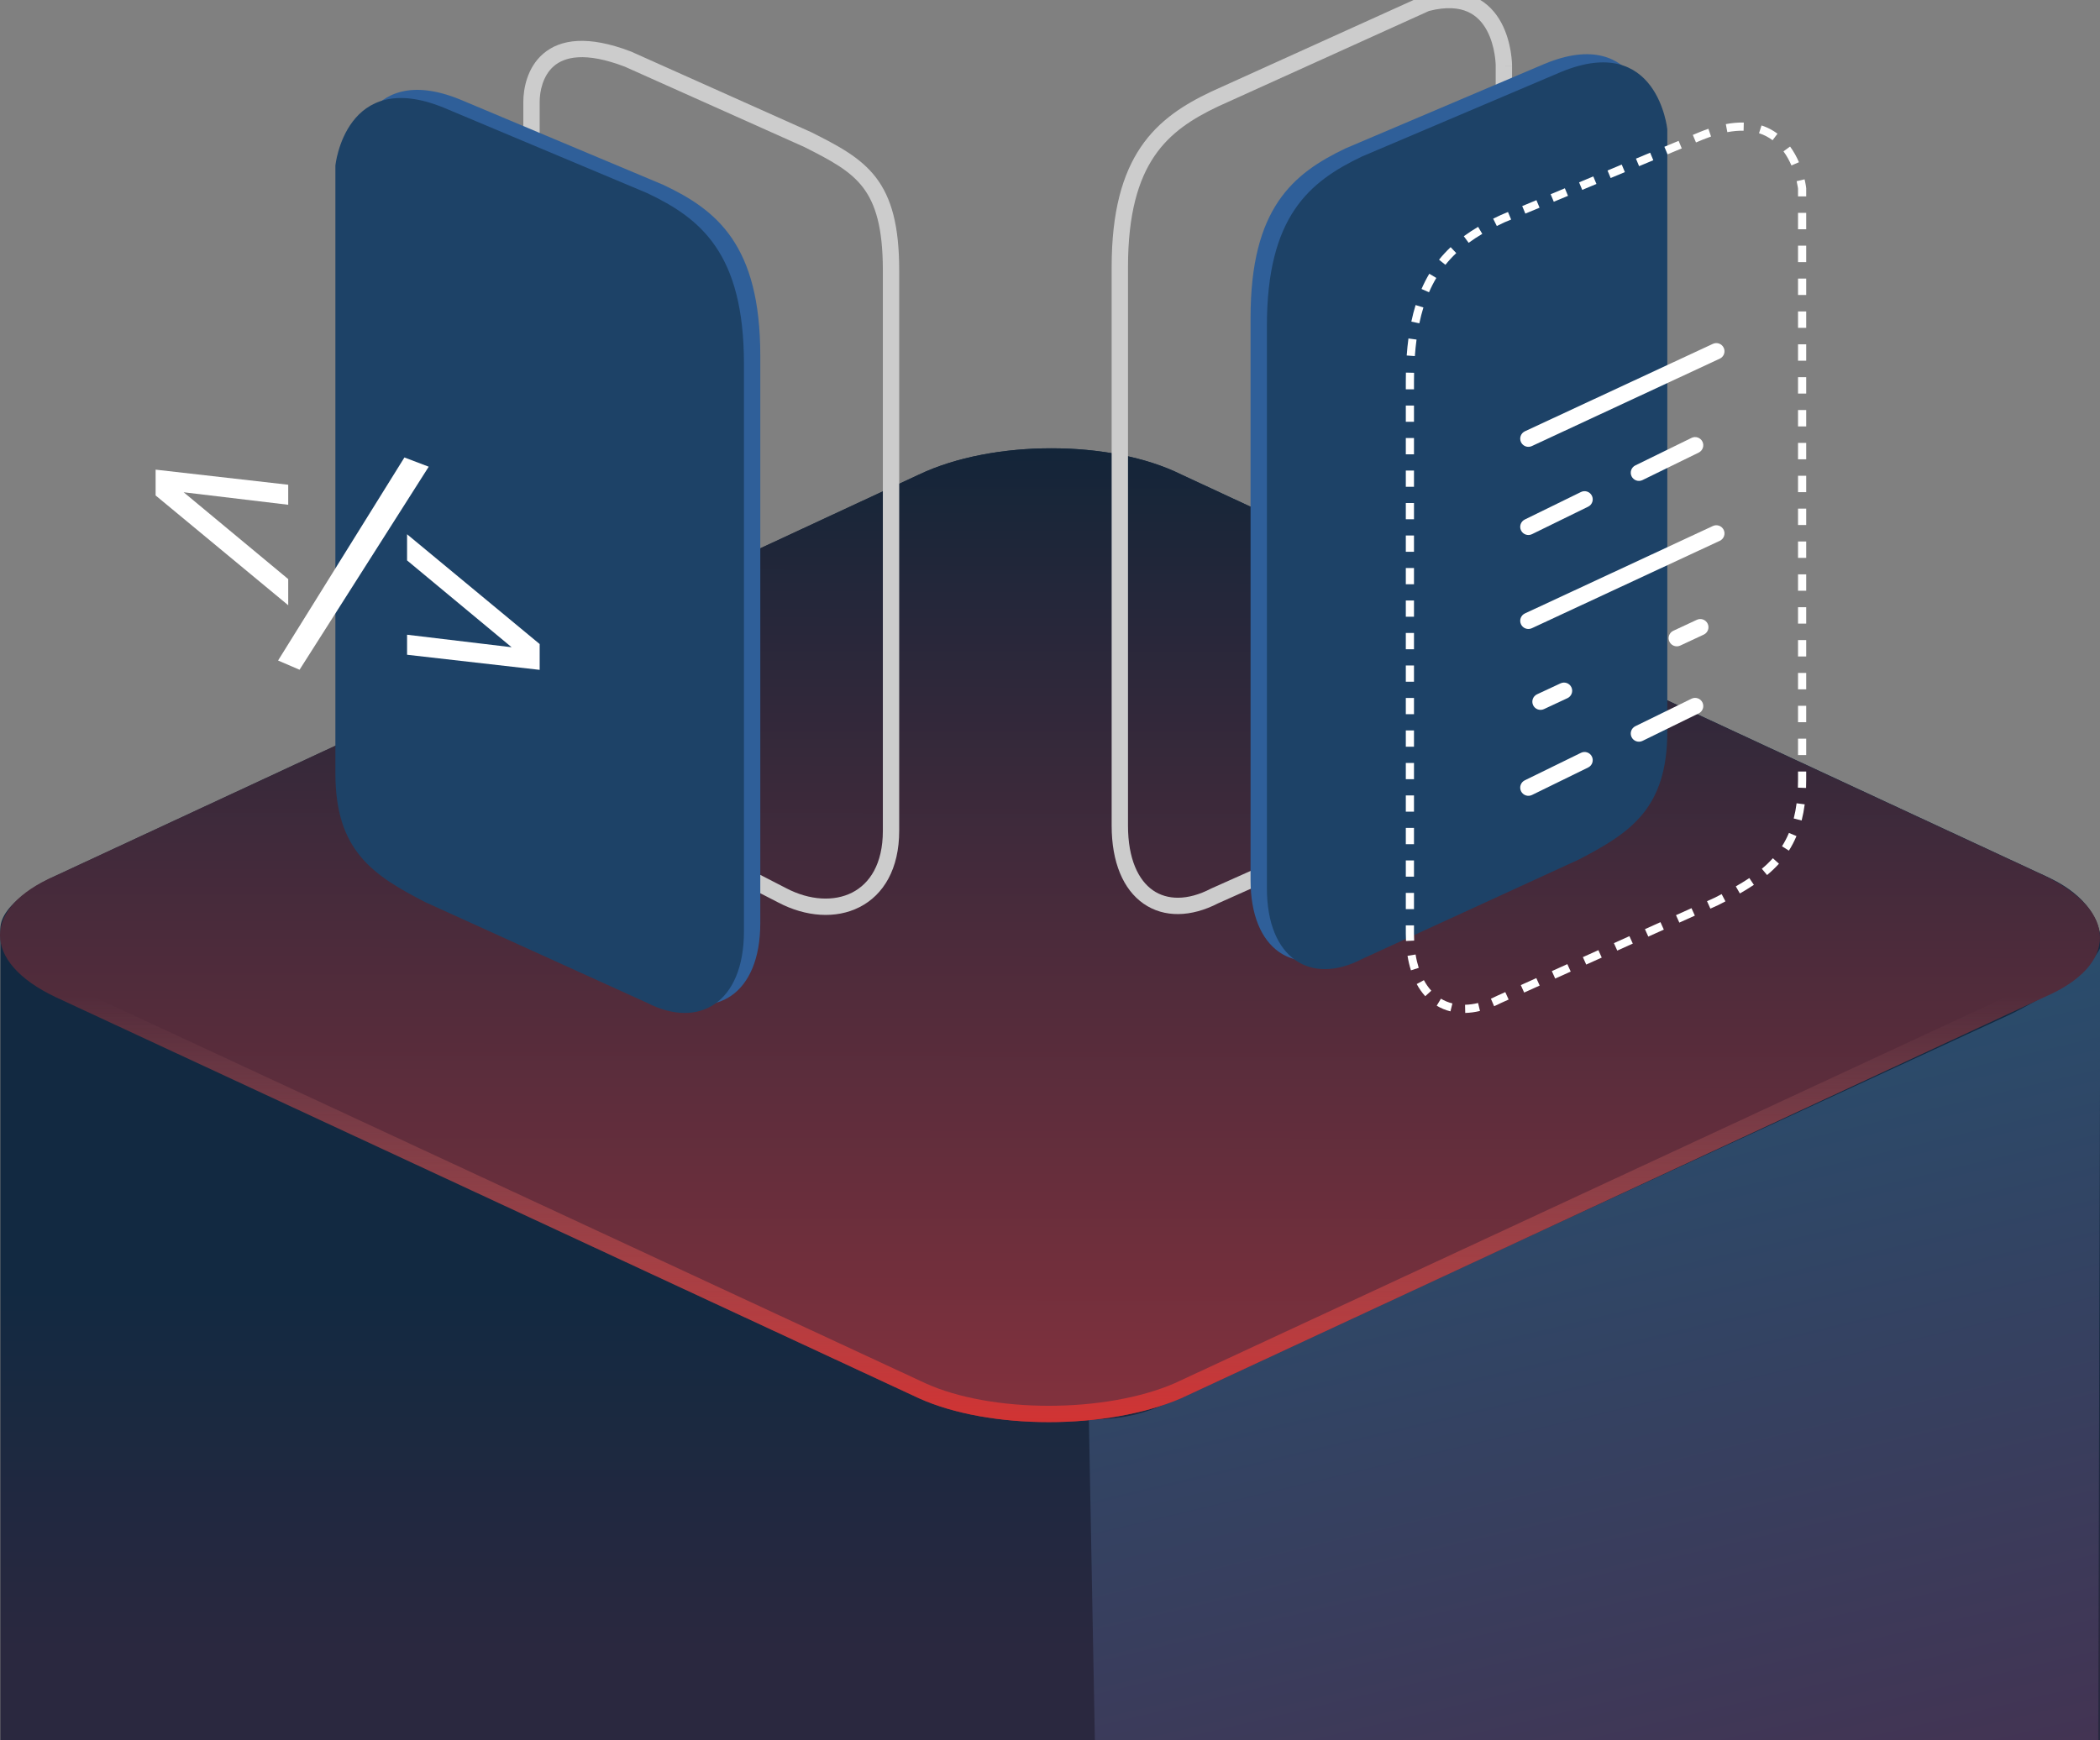 <svg width="257" height="213" viewBox="0 0 257 213" fill="none" xmlns="http://www.w3.org/2000/svg">
<rect x="0" y="0" width="257" height="213" fill="#808080" stroke="none"/>
<g clip-path="url(#clip0_429_20455)">
<path fill-rule="evenodd" clip-rule="evenodd" d="M112.495 322.887L7.012 273.947C3.142 271.625 0.045 270.851 0.045 261.562C0.045 232.146 0.045 152.414 0.045 113.709C0.045 110.59 5.417 107.82 6.798 107.221L112.495 58.094C121.499 53.806 135.983 53.806 144.596 58.094L250.292 107.221C251.316 107.709 256.255 109.793 257.045 114.483C257.045 143.899 257.045 232.92 257.045 265.432C256.255 270.087 254.723 271.625 250.292 273.76L144.596 322.887C135.592 326.786 121.107 326.786 112.495 322.887Z" fill="url(#paint0_linear_429_20455)"/>
<path d="M133.259 173.795C138.076 173.713 140.538 172.929 144.736 170.926L245.978 124.198C245.978 124.198 255.406 119.69 257.045 116.001L256.635 269.2L136.128 327.503L133.259 173.795Z" fill="url(#paint1_linear_429_20455)"/>
<path fill-rule="evenodd" clip-rule="evenodd" d="M112.45 171.164L6.753 122.037C-2.251 117.749 -2.251 111.12 6.753 107.221L112.45 58.094C121.454 53.806 135.938 53.806 144.55 58.094L250.247 107.221C259.251 111.51 259.251 118.139 250.247 122.037L144.55 171.164C135.546 175.063 121.062 175.063 112.45 171.164Z" fill="url(#paint2_linear_429_20455)"/>
<path fill-rule="evenodd" clip-rule="evenodd" d="M6.753 107.221C-2.251 111.12 -2.251 117.749 6.753 122.037L112.45 171.164C121.062 175.063 135.546 175.063 144.55 171.164L250.247 122.037C259.251 118.139 259.251 111.51 250.247 107.221L144.55 58.094C135.938 53.806 121.454 53.806 112.45 58.094L6.753 107.221ZM249.395 109.031C249.393 109.03 249.39 109.028 249.387 109.027L143.683 59.897L143.659 59.885C139.71 57.919 134.266 56.878 128.647 56.878C123.033 56.878 117.473 57.917 113.31 59.9L113.301 59.904L7.572 109.046L7.548 109.057C3.264 110.912 2 113.04 2 114.483C2 115.962 3.308 118.179 7.604 120.228C7.607 120.229 7.61 120.23 7.613 120.232L113.275 169.342C113.278 169.344 113.281 169.345 113.284 169.347C117.251 171.14 122.717 172.089 128.353 172.089C133.978 172.089 139.552 171.144 143.732 169.339L249.428 120.213L249.452 120.202C253.736 118.347 255 116.219 255 114.776C255 113.297 253.691 111.079 249.395 109.031Z" fill="url(#paint3_linear_429_20455)"/>
<path fill-rule="evenodd" clip-rule="evenodd" d="M185.045 8.021C185.045 8.022 185.045 8.022 184.045 8.022L185.045 8.022L185.045 17.161L183.045 17.161L183.045 8.024L183.045 8.023L183.045 8.008C183.045 8.001 183.045 7.99 183.045 7.976C183.044 7.966 183.044 7.954 183.044 7.941C183.042 7.878 183.038 7.783 183.029 7.66C183.012 7.414 182.978 7.06 182.91 6.64C182.772 5.793 182.5 4.722 181.976 3.744C181.457 2.773 180.711 1.931 179.629 1.447C178.564 0.97 177.05 0.786 174.88 1.343L149.076 13.028C145.93 14.523 143.22 16.242 141.27 19.12C139.318 22.001 138.045 26.165 138.045 32.696L138.045 101.065C138.045 105.187 139.337 107.762 141.093 108.983C142.823 110.186 145.308 110.283 148.195 108.783L148.221 108.769L161.161 102.993L161.976 104.819L149.09 110.572C145.777 112.284 142.467 112.375 139.951 110.625C137.454 108.889 136.045 105.548 136.045 101.065L136.045 32.696C136.045 25.914 137.367 21.315 139.614 17.998C141.861 14.682 144.954 12.771 148.227 11.218L148.235 11.214L174.21 -0.549L174.291 -0.57C176.828 -1.238 178.853 -1.092 180.446 -0.379C182.036 0.332 183.072 1.553 183.74 2.8C184.403 4.041 184.725 5.345 184.884 6.318C184.964 6.809 185.004 7.226 185.025 7.524C185.035 7.673 185.04 7.793 185.043 7.878C185.044 7.92 185.045 7.954 185.045 7.978L185.045 8.007L185.045 8.017L185.045 8.021Z" fill="#CCCCCC"/>
<path fill-rule="evenodd" clip-rule="evenodd" d="M202.045 88.562V14.819C202.045 14.819 200.836 2.935 189.04 7.81L164.679 18.159C158.243 21.23 153.045 25.472 153.045 38.88L153.045 107.734C153.045 116.401 158.458 119.648 164.679 116.401L191.267 104.195C197.489 100.947 202.045 98.008 202.045 88.562Z" fill="#2F5F99"/>
<path fill-rule="evenodd" clip-rule="evenodd" d="M204.045 89.562V15.819C204.045 15.819 202.836 3.935 191.04 8.81L166.679 19.159C160.243 22.23 155.045 26.472 155.045 39.88L155.045 108.734C155.045 117.401 160.458 120.648 166.679 117.401L193.267 105.195C199.489 101.947 204.045 99.008 204.045 89.562Z" fill="#1D4267"/>
<path fill-rule="evenodd" clip-rule="evenodd" d="M221.045 24.041V23.035C221.045 23.035 221.001 22.609 220.847 21.952L219.874 22.18C219.944 22.483 219.99 22.73 220.017 22.898C220.03 22.983 220.039 23.047 220.044 23.088C220.045 23.09 220.045 23.093 220.045 23.095V24.041H221.045ZM220.158 19.857L219.24 20.254C218.989 19.676 218.67 19.082 218.264 18.53L219.07 17.938C219.529 18.562 219.884 19.224 220.158 19.857ZM217.531 16.366L216.931 17.166C216.455 16.809 215.907 16.513 215.271 16.308L215.578 15.356C216.325 15.597 216.971 15.946 217.531 16.366ZM213.407 15.003L213.383 16.002C212.787 15.988 212.125 16.04 211.393 16.177L211.209 15.194C212.004 15.045 212.735 14.986 213.407 15.003ZM209.075 15.765L209.399 16.711C209.083 16.819 208.757 16.941 208.42 17.078C208.419 17.078 208.417 17.079 208.416 17.08L207.555 17.439L207.17 16.516L208.04 16.153C208.394 16.009 208.739 15.88 209.075 15.765ZM205.43 17.242L205.815 18.165L204.074 18.891L203.689 17.968L205.43 17.242ZM201.949 18.694L202.334 19.616L200.594 20.342L200.209 19.419L201.949 18.694ZM198.469 20.145L198.854 21.068L197.114 21.794L196.729 20.871L198.469 20.145ZM194.989 21.597L195.374 22.52L193.634 23.246L193.249 22.323L194.989 21.597ZM184.629 122.359L183.679 122.787C183.401 122.929 183.125 123.059 182.851 123.176L182.458 122.257C182.71 122.149 182.965 122.029 183.223 121.897L183.245 121.886L184.218 121.447L184.629 122.359ZM181.122 123.755L180.888 122.783C180.332 122.917 179.8 122.987 179.295 122.998L179.317 123.998C179.899 123.985 180.503 123.904 181.122 123.755ZM177.507 123.805L177.748 122.835C177.246 122.71 176.777 122.516 176.343 122.255L175.827 123.111C176.347 123.425 176.91 123.657 177.507 123.805ZM174.424 121.951L175.164 121.278C174.83 120.912 174.526 120.482 174.258 119.987L173.378 120.463C173.682 121.024 174.033 121.521 174.424 121.951ZM172.673 118.782L173.626 118.48C173.467 117.979 173.337 117.435 173.241 116.845L172.254 117.007C172.358 117.64 172.498 118.232 172.673 118.782ZM172.067 115.191L173.066 115.143C173.052 114.862 173.045 114.573 173.045 114.276L173.045 113.282H172.045L172.045 114.276C172.045 114.588 172.053 114.893 172.067 115.191ZM172.045 111.293H173.045L173.045 109.305H172.045L172.045 111.293ZM172.045 107.316H173.045L173.045 105.327H172.045L172.045 107.316ZM172.045 103.339H173.045L173.045 101.35H172.045L172.045 103.339ZM172.045 99.362H173.045L173.045 97.373H172.045L172.045 99.362ZM172.045 95.384H173.045L173.045 93.396H172.045L172.045 95.384ZM172.045 91.407H173.045L173.045 89.418H172.045L172.045 91.407ZM172.045 87.43H173.045L173.045 85.441H172.045L172.045 87.43ZM172.045 83.453H173.045L173.045 81.464H172.045L172.045 83.453ZM172.045 79.475H173.045L173.045 77.487H172.045L172.045 79.475ZM172.045 75.498H173.045L173.045 73.51H172.045L172.045 75.498ZM172.045 71.521H173.045L173.045 69.532H172.045L172.045 71.521ZM172.045 67.544H173.045L173.045 65.555H172.045L172.045 67.544ZM172.045 63.566H173.045L173.045 61.578H172.045L172.045 63.566ZM172.045 59.589H173.045L173.045 57.6H172.045L172.045 59.589ZM172.045 55.612H173.045L173.045 53.623H172.045L172.045 55.612ZM172.045 51.635H173.045L173.045 49.646H172.045L172.045 51.635ZM172.045 47.657H173.045L173.045 46.663C173.045 46.313 173.049 45.971 173.057 45.635L172.057 45.612C172.049 45.956 172.045 46.306 172.045 46.663L172.045 47.657ZM172.154 43.518L173.151 43.59C173.203 42.883 173.272 42.209 173.358 41.567L172.367 41.434C172.278 42.098 172.207 42.791 172.154 43.518ZM172.721 39.371L173.699 39.578C173.844 38.891 174.011 38.245 174.199 37.637L173.243 37.343C173.046 37.981 172.872 38.656 172.721 39.371ZM173.967 35.377L174.884 35.775C175.157 35.146 175.456 34.564 175.777 34.024L174.918 33.512C174.574 34.09 174.256 34.71 173.967 35.377ZM176.111 31.792L176.89 32.418C177.306 31.9 177.749 31.424 178.217 30.983L177.531 30.255C177.031 30.727 176.556 31.237 176.111 31.792ZM179.143 28.918L179.734 29.724C180.266 29.334 180.823 28.972 181.402 28.629L180.893 27.768C180.29 28.125 179.705 28.506 179.143 28.918ZM182.735 26.771C183.047 26.616 183.361 26.464 183.679 26.315L184.549 25.952L184.934 26.875L184.084 27.23C183.779 27.373 183.479 27.518 183.182 27.666L182.735 26.771ZM186.289 25.227L186.674 26.149L188.414 25.424L188.029 24.501L186.289 25.227ZM189.769 23.775L190.154 24.698L191.894 23.972L191.509 23.049L189.769 23.775ZM186.528 121.503L188.427 120.647L188.016 119.735L186.117 120.591L186.528 121.503ZM190.326 119.791L189.915 118.879L191.814 118.023L192.225 118.934L190.326 119.791ZM194.124 118.078L193.713 117.167L195.613 116.311L196.023 117.222L194.124 118.078ZM197.923 116.366L197.512 115.454L199.411 114.598L199.822 115.51L197.923 116.366ZM201.721 114.654L201.31 113.742L203.209 112.886L203.62 113.798L201.721 114.654ZM205.519 112.942L205.108 112.03L207.007 111.174L207.418 112.086L205.519 112.942ZM209.318 111.229L208.907 110.318L209.833 109.9C210.126 109.75 210.414 109.601 210.697 109.452L211.162 110.338C210.868 110.492 210.569 110.646 210.267 110.801L209.318 111.229ZM212.928 109.374L212.43 108.506C213.01 108.173 213.563 107.836 214.085 107.487L214.641 108.318C214.095 108.683 213.523 109.032 212.928 109.374ZM216.256 107.119L215.616 106.351C216.104 105.945 216.554 105.517 216.966 105.06L217.709 105.73C217.262 106.226 216.776 106.686 216.256 107.119ZM218.926 104.13L218.082 103.595C218.401 103.092 218.685 102.551 218.932 101.961L219.854 102.348C219.586 102.989 219.275 103.58 218.926 104.13ZM220.487 100.44L219.518 100.194C219.665 99.617 219.783 98.999 219.87 98.334L220.862 98.464C220.77 99.166 220.644 99.823 220.487 100.44ZM221.045 26.053H220.045V28.064H221.045V26.053ZM221.045 30.076H220.045V32.087H221.045V30.076ZM221.045 34.099H220.045V36.11H221.045V34.099ZM221.045 38.122H220.045V40.133H221.045V38.122ZM221.045 42.145H220.045V44.156H221.045V42.145ZM221.045 46.168H220.045V48.179H221.045V46.168ZM221.045 50.191H220.045V52.202H221.045V50.191ZM221.045 54.214H220.045V56.225H221.045V54.214ZM221.045 58.237H220.045V60.248H221.045V58.237ZM221.045 62.26H220.045V64.271H221.045V62.26ZM221.045 66.283H220.045V68.294H221.045V66.283ZM221.045 70.306H220.045V72.317H221.045V70.306ZM221.045 74.329H220.045V76.34H221.045V74.329ZM221.045 78.352H220.045V80.363H221.045V78.352ZM221.045 82.375H220.045V84.386H221.045V82.375ZM221.045 86.398H220.045V88.409H221.045V86.398ZM221.045 90.421H220.045V92.432H221.045V90.421ZM221.045 94.444H220.045V95.45C220.045 95.782 220.039 96.106 220.027 96.42L221.027 96.458C221.039 96.131 221.045 95.795 221.045 95.45V94.444Z" fill="white"/>
<path fill-rule="evenodd" clip-rule="evenodd" d="M66.482 6.574C64.475 8.298 64.045 10.946 64.045 12.478V21.562H66.045V12.478C66.045 11.181 66.43 9.255 67.785 8.091C69.06 6.995 71.558 6.284 76.477 8.167L98.431 17.994C101.719 19.652 104.038 20.893 105.604 22.936C107.143 24.944 108.045 27.869 108.045 33.11V101.706C108.045 105.782 106.419 108.179 104.282 109.265C102.094 110.377 99.117 110.25 96.206 108.725L96.199 108.721L84.844 102.877L83.929 104.655L95.278 110.496C95.279 110.497 95.28 110.497 95.281 110.498C98.612 112.241 102.285 112.524 105.188 111.048C108.142 109.546 110.045 106.356 110.045 101.706V33.11C110.045 27.671 109.115 24.229 107.191 21.719C105.297 19.248 102.53 17.821 99.31 16.198L99.29 16.187L77.244 6.319L77.219 6.31C71.969 4.293 68.565 4.784 66.482 6.574Z" fill="#CCCCCC"/>
<path fill-rule="evenodd" clip-rule="evenodd" d="M43.045 93.664V19.257C43.045 19.257 44.28 7.265 56.317 12.185L81.174 22.627C87.741 25.725 93.045 30.006 93.045 43.535L93.045 113.009C93.045 121.754 87.523 125.031 81.174 121.754L54.044 109.438C47.695 106.161 43.045 103.195 43.045 93.664Z" fill="#2F5F99"/>
<path fill-rule="evenodd" clip-rule="evenodd" d="M41.045 94.664V20.257C41.045 20.257 42.28 8.265 54.317 13.185L79.174 23.627C85.741 26.725 91.045 31.006 91.045 44.535L91.045 114.009C91.045 122.754 85.523 126.031 79.174 122.754L52.044 110.438C45.695 107.161 41.045 104.195 41.045 94.664Z" fill="#1D4267"/>
<path d="M34.031 80.857L49.493 56L52.468 57.131L36.66 81.987L34.031 80.857Z" fill="white"/>
<path d="M66.045 82L49.818 80.152V77.7L62.613 79.231L49.818 68.603V65.401L66.045 78.841V82Z" fill="white"/>
<path d="M19.045 57.492L35.273 59.34V61.791L22.478 60.261L35.273 70.889V74.091L19.045 60.651V57.492Z" fill="white"/>
<path fill-rule="evenodd" clip-rule="evenodd" d="M208.99 76.357C209.224 76.858 209.007 77.453 208.507 77.686L205.631 79.027C205.131 79.26 204.536 79.044 204.302 78.543C204.069 78.043 204.285 77.448 204.786 77.214L207.662 75.873C208.162 75.64 208.757 75.856 208.99 76.357ZM192.311 84.135C192.545 84.635 192.328 85.231 191.828 85.464L188.952 86.805C188.451 87.038 187.856 86.822 187.623 86.321C187.39 85.821 187.606 85.226 188.107 84.992L190.982 83.651C191.483 83.418 192.078 83.634 192.311 84.135Z" fill="white"/>
<path fill-rule="evenodd" clip-rule="evenodd" d="M208.347 85.991C208.59 86.487 208.384 87.086 207.888 87.329L201.013 90.695C200.517 90.938 199.918 90.732 199.675 90.236C199.433 89.74 199.638 89.141 200.134 88.898L207.009 85.533C207.505 85.29 208.104 85.495 208.347 85.991ZM194.819 92.614C195.061 93.11 194.856 93.709 194.36 93.952L187.485 97.318C186.989 97.561 186.39 97.355 186.147 96.859C185.904 96.363 186.11 95.764 186.606 95.521L193.481 92.156C193.977 91.913 194.576 92.118 194.819 92.614Z" fill="white"/>
<path fill-rule="evenodd" clip-rule="evenodd" d="M210.952 64.876C211.185 65.376 210.968 65.971 210.467 66.204L187.467 76.904C186.966 77.137 186.372 76.92 186.139 76.419C185.906 75.918 186.123 75.324 186.624 75.091L209.624 64.391C210.124 64.158 210.719 64.375 210.952 64.876Z" fill="white"/>
<path fill-rule="evenodd" clip-rule="evenodd" d="M208.347 54.065C208.59 54.561 208.384 55.16 207.888 55.403L201.013 58.768C200.517 59.011 199.918 58.806 199.675 58.31C199.433 57.814 199.638 57.215 200.134 56.972L207.009 53.606C207.505 53.363 208.104 53.569 208.347 54.065ZM194.819 60.688C195.061 61.184 194.856 61.783 194.36 62.025L187.485 65.391C186.989 65.634 186.39 65.429 186.147 64.933C185.904 64.437 186.11 63.838 186.606 63.595L193.481 60.229C193.977 59.986 194.576 60.191 194.819 60.688Z" fill="white"/>
<path fill-rule="evenodd" clip-rule="evenodd" d="M210.952 42.578C211.185 43.079 210.968 43.674 210.467 43.907L187.467 54.607C186.966 54.84 186.372 54.623 186.139 54.122C185.906 53.621 186.123 53.026 186.624 52.794L209.624 42.093C210.124 41.861 210.719 42.078 210.952 42.578Z" fill="white"/>
</g>
<defs>
<linearGradient id="paint0_linear_429_20455" x1="128.545" y1="157.694" x2="128.545" y2="202.023" gradientUnits="userSpaceOnUse">
<stop stop-color="#122941"/>
<stop offset="1" stop-color="#2A283F"/>
</linearGradient>
<linearGradient id="paint1_linear_429_20455" x1="166.5" y1="95.023" x2="206.393" y2="263.337" gradientUnits="userSpaceOnUse">
<stop stop-color="#1E5777"/>
<stop offset="1" stop-color="#4D2A49"/>
</linearGradient>
<linearGradient id="paint2_linear_429_20455" x1="128.602" y1="54.878" x2="128.499" y2="174.089" gradientUnits="userSpaceOnUse">
<stop stop-color="#132539"/>
<stop offset="1" stop-color="#83313D"/>
</linearGradient>
<linearGradient id="paint3_linear_429_20455" x1="128.5" y1="54.878" x2="128.5" y2="174.089" gradientUnits="userSpaceOnUse">
<stop offset="0.562" stop-color="#A96F6F" stop-opacity="0"/>
<stop offset="1" stop-color="#D13333"/>
</linearGradient>
<clipPath id="clip0_429_20455">
<rect width="257" height="213" fill="white"/>
</clipPath>
</defs>
</svg>
